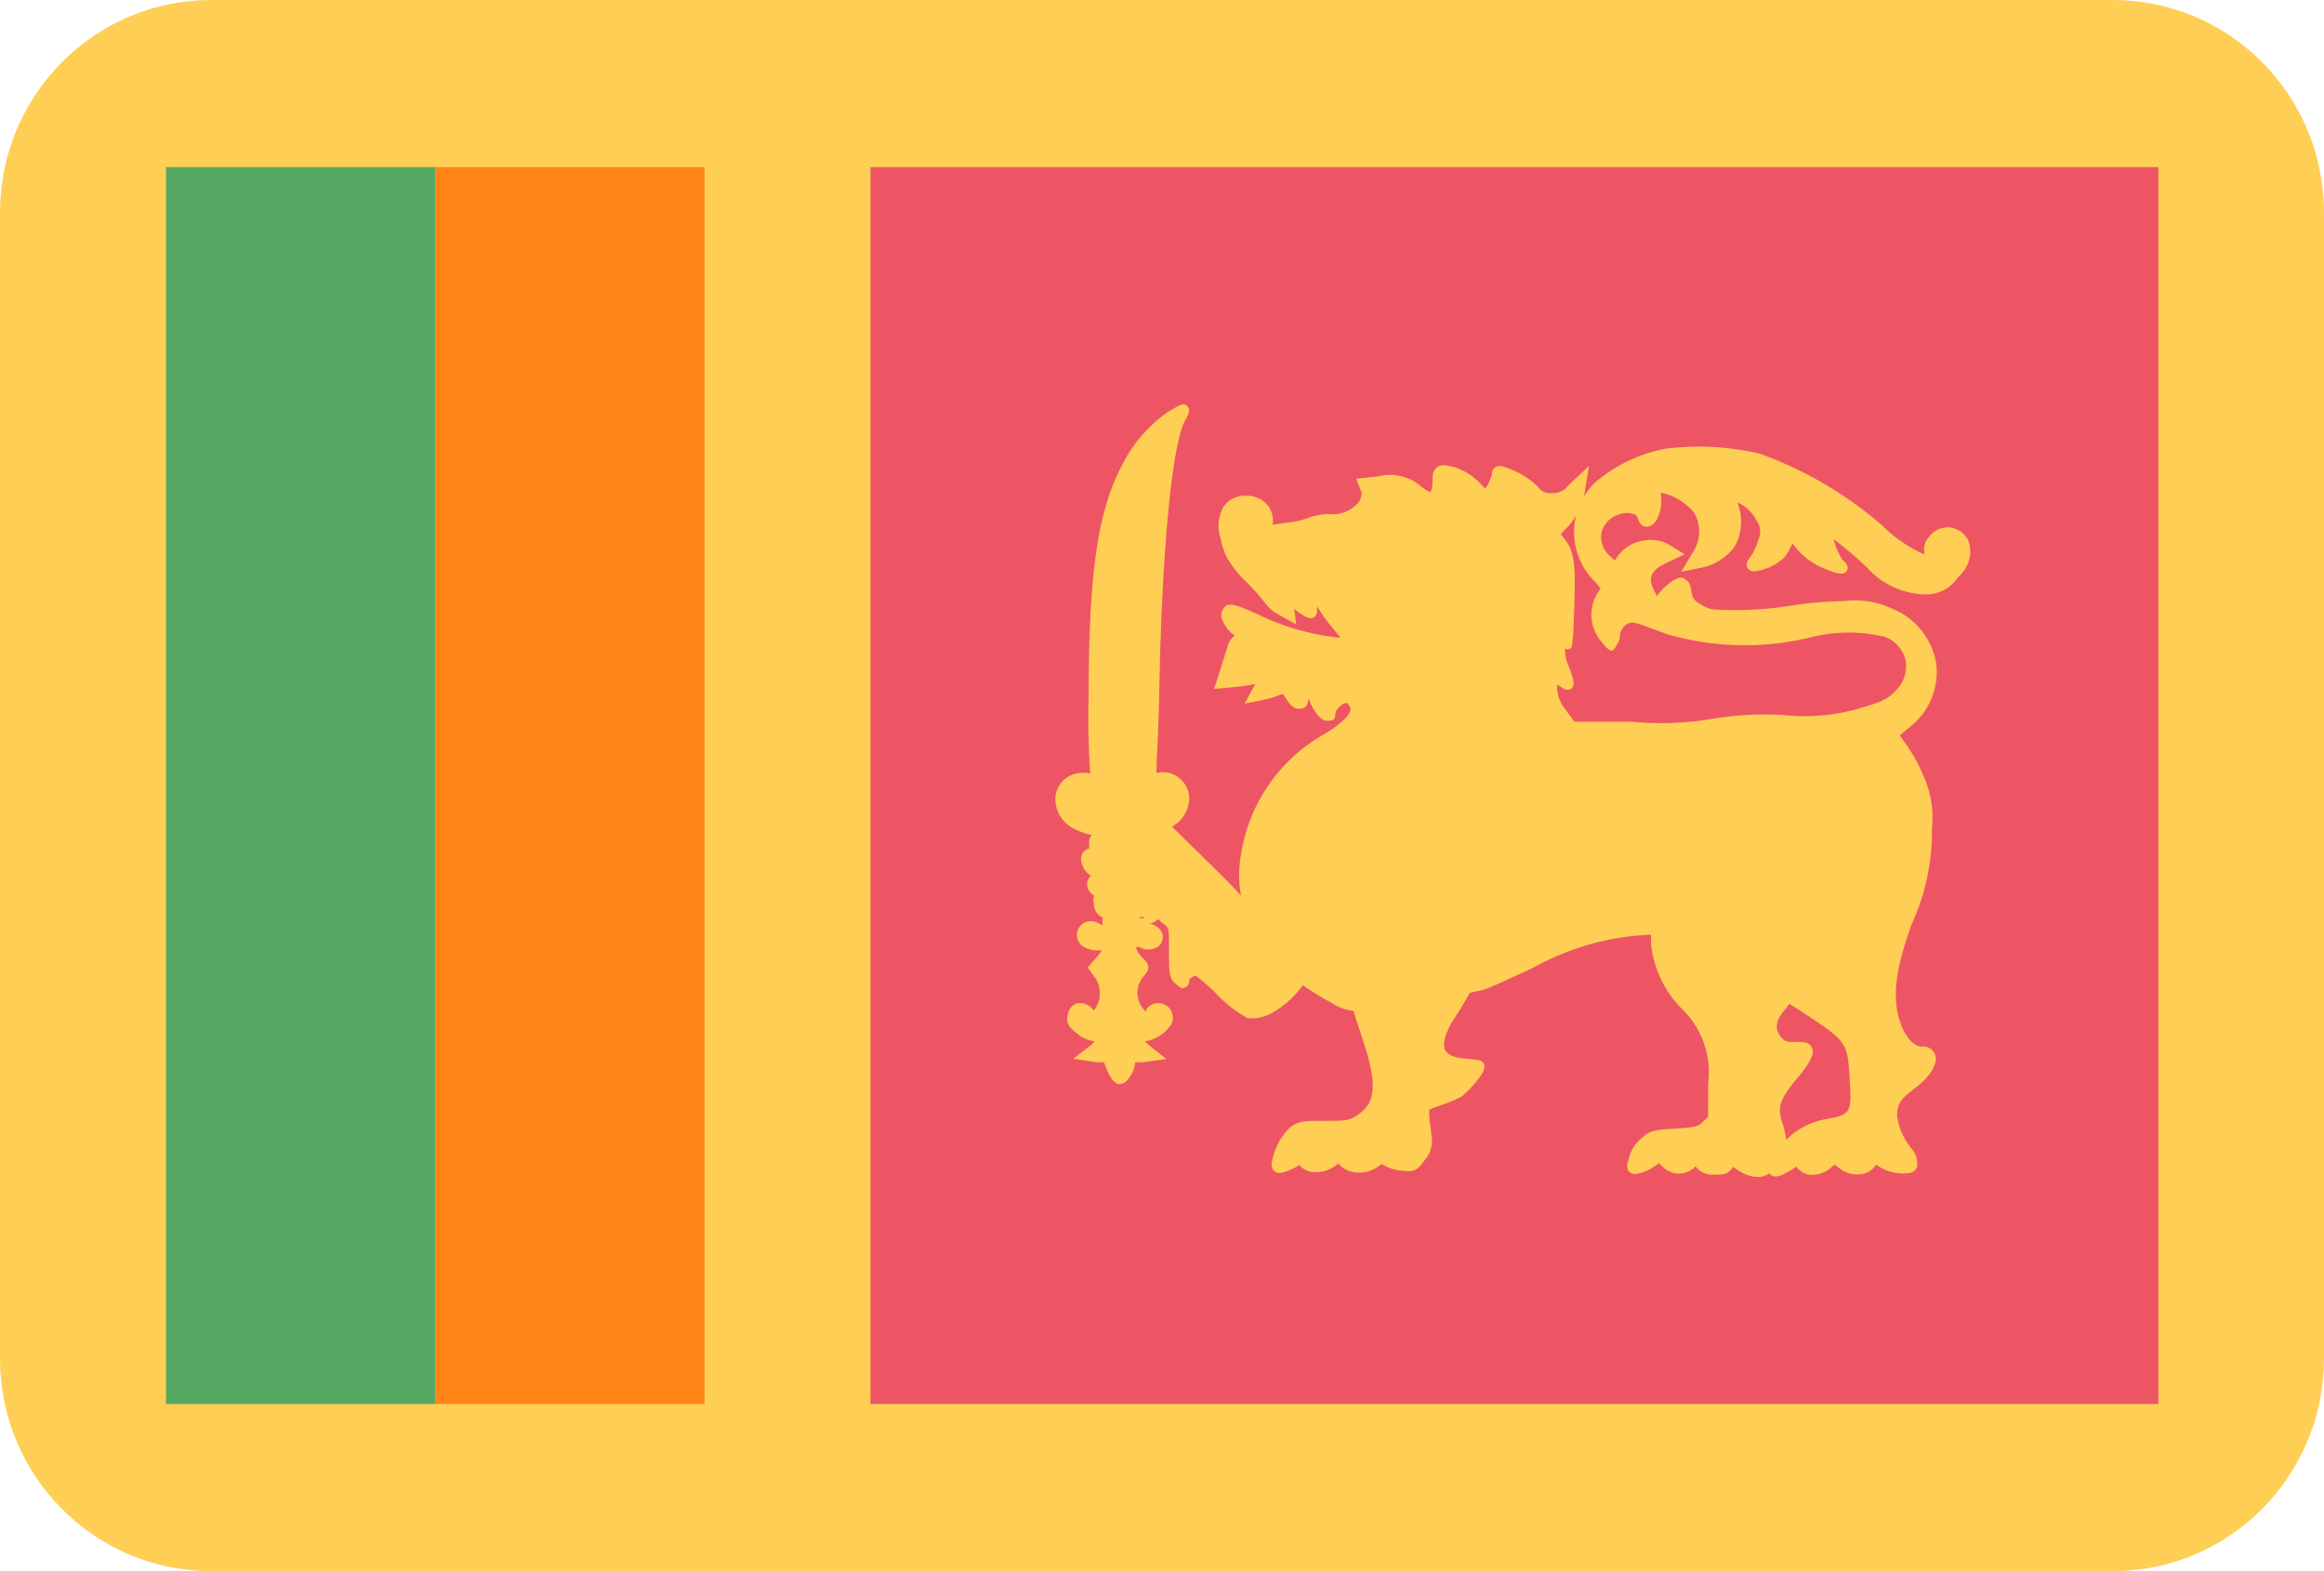 <svg width="71" height="48" viewBox="0 0 71 48" fill="none" xmlns="http://www.w3.org/2000/svg"><path d="M64.55 0H6.45C2.889 0 0 2.908 0 6.495v35.01C0 45.092 2.888 48 6.45 48h58.1c3.562 0 6.45-2.908 6.45-6.495V6.495C71 2.908 68.112 0 64.55 0z" fill="#FFCE54"/><path d="M5.071 42.894V5.106h8.226v37.788H5.071z" fill="#57A863"/><path d="M13.298 42.894V5.106h8.226v37.788h-8.226z" fill="#FF8416"/><path d="M26.595 42.894V5.106h39.344v37.788H26.595z" fill="#ED5565"/><path d="M60.137 16.514a.734.734 0 00-.568-.398.706.706 0 00-.618.265.603.603 0 00-.153.562 4.352 4.352 0 01-1.308-.899 11.777 11.777 0 00-3.733-2.185 8.242 8.242 0 00-2.85-.154 4.652 4.652 0 00-2.16 1.022 2.104 2.104 0 00-.657 1.532 2.115 2.115 0 00.657 1.532l.152.183-.091.143a1.253 1.253 0 00.05 1.4c.264.357.335.357.396.357.06 0 .223-.286.233-.378a.472.472 0 01.274-.46c.142-.05.254 0 1.167.337a8.463 8.463 0 004.452.082 4.745 4.745 0 012.201 0 1.013 1.013 0 01.63.695 1.028 1.028 0 01-.285.94c-.223.244-.406.357-1.258.592a6.044 6.044 0 01-2.18.163 9.65 9.65 0 00-2.211.123c-.809.131-1.63.159-2.445.081h-1.734l-.345-.47a1.212 1.212 0 01-.183-.52v-.143l.203.122a.202.202 0 00.233 0c.112-.102.092-.265-.121-.776a1.295 1.295 0 01-.071-.398v-.051a.162.162 0 00.162 0c.06-.051.081-.072.122-1.359.04-1.286 0-1.634-.345-2.042l-.071-.092.152-.163c.302-.299.504-.684.578-1.104l.132-.817-.65.613a.548.548 0 01-.486.215.434.434 0 01-.416-.184 2.431 2.431 0 00-1.014-.603.333.333 0 00-.304 0 .244.244 0 00-.092.205c-.032.121-.08.238-.142.347l-.06.102-.183-.184a1.814 1.814 0 00-.72-.46c-.274-.07-.457-.122-.589 0-.131.123-.121.256-.121.43 0 .173-.061.316-.061.316s-.081 0-.294-.173a1.436 1.436 0 00-1.299-.307l-.68.072.163.418c0 .102 0 .123-.07.276a1.015 1.015 0 01-.893.388c-.236-.002-.47.04-.69.123a2.33 2.33 0 01-.588.133l-.477.07a.76.76 0 00-.162-.612.841.841 0 00-.65-.276.798.798 0 00-.68.327 1.182 1.182 0 00-.08 1.022c0 .122.091.316.121.428.16.314.373.597.63.838.21.205.405.424.588.653.105.15.244.272.405.358l.548.306-.06-.48c.072.065.15.123.232.174.132.082.254.153.366.092a.235.235 0 00.101-.215.66.66 0 010-.122c.172.276.365.54.578.786l.142.174a7.416 7.416 0 01-2.525-.715c-.68-.306-.893-.368-1.015-.225a.347.347 0 00-.101.317c.068.225.211.42.406.551a.674.674 0 00-.234.388l-.203.644-.192.602.659-.06c.201-.019.401-.05.598-.093l-.324.603.608-.123a2.5 2.5 0 00.497-.163h.071l.092.133c.05.091.223.357.446.306.223-.051.203-.133.233-.306l.051.112c.183.398.365.582.558.562.193-.02.193 0 .223-.266a.52.52 0 01.172-.204.253.253 0 01.173-.072s.07.062.101.143c.03.082 0 .317-.77.797a5.084 5.084 0 00-1.709 1.543 5.127 5.127 0 00-.858 2.144 3.485 3.485 0 000 1.256 24.929 24.929 0 00-.933-.95l-1.176-1.154a1.018 1.018 0 00.527-.909.83.83 0 00-.619-.735.938.938 0 00-.385 0c0-.347.06-1.021.091-2.604.081-4.218.386-7.425.791-8.17.102-.184.173-.327.051-.44-.122-.112-.254 0-.588.194a4.342 4.342 0 00-1.4 1.634c-.71 1.348-1.014 3.187-1.014 7.006-.024.8-.007 1.602.05 2.4a.927.927 0 00-.415 0 .81.81 0 00-.65.705 1.027 1.027 0 00.65 1.021c.149.07.305.12.466.153a.328.328 0 00-.081.297.316.316 0 000 .112.344.344 0 00-.172.102c-.071.082-.132.235 0 .5a.509.509 0 00.223.225.368.368 0 00-.102.368c.033.102.102.19.193.245a.411.411 0 000 .245.442.442 0 00.274.429.515.515 0 000 .235l-.132-.061a.454.454 0 00-.467 0 .426.426 0 00-.17.503.43.43 0 00.1.16.82.82 0 00.628.154.717.717 0 01-.142.214l-.284.317.234.326a.841.841 0 010 .93l-.051.061a.498.498 0 00-.477-.225.405.405 0 00-.304.317c-.071.255 0 .398.253.592.156.141.35.23.558.256a.622.622 0 01-.121.122l-.528.409.73.112h.213c.061.225.254.664.457.664s.294-.184.335-.235a.832.832 0 00.152-.429h.213l.74-.102-.548-.44-.111-.101a1.142 1.142 0 00.832-.562.473.473 0 00-.071-.44.477.477 0 00-.457-.152.364.364 0 00-.274.245l-.06-.061a.77.77 0 010-1.022c.212-.245.172-.357-.051-.572a.818.818 0 01-.193-.316h.112a.535.535 0 00.547 0 .368.368 0 00.142-.44.52.52 0 00-.385-.275.486.486 0 00.274-.143c.047.058.101.11.162.153.162.122.162.122.162.797 0 .674 0 .858.193 1.02.193.164.183.174.304.123a.224.224 0 00.122-.235.334.334 0 01.203-.122c.233.179.453.373.66.582.268.286.58.527.922.715h.254c.144-.019.284-.06.416-.123.404-.21.752-.514 1.014-.888.276.195.563.373.862.531.205.143.442.23.69.255.07.245.162.521.263.828.538 1.603.355 2.042-.213 2.4-.192.112-.294.132-.923.132-.628 0-.821 0-1.085.215-.3.303-.492.698-.548 1.123a.257.257 0 00.122.225c.132.071.304 0 .599-.133l.131-.082c.096.12.234.197.386.215a1.01 1.01 0 00.7-.184l.101-.072.071.072c.159.135.36.207.568.204a1.01 1.01 0 00.588-.194l.102-.071c.177.113.38.184.588.204.426.051.487 0 .74-.347a.87.87 0 00.183-.756c0-.163-.06-.429-.06-.592a.97.97 0 010-.164c.097-.05.198-.092.304-.122.217-.073.43-.158.639-.256.162-.091.74-.694.74-.919 0-.224-.142-.224-.568-.265-.426-.041-.568-.133-.639-.286-.071-.153 0-.51.294-.95.173-.265.325-.52.467-.776l.284-.062c.152 0 .963-.387 1.633-.694a8.07 8.07 0 013.62-1.021v.286c.08.75.413 1.45.944 1.981a2.688 2.688 0 01.801 2.277v1.022l-.162.153c-.152.143-.172.163-.822.204-.649.041-.79.061-1.014.266a1.166 1.166 0 00-.436.704.36.36 0 000 .327.284.284 0 00.233.092c.19-.031.37-.104.528-.214l.172-.113.102.092a.689.689 0 001.014 0 .64.64 0 00.548.256c.294 0 .446 0 .598-.235l.142.092c.181.13.396.204.619.214a.565.565 0 00.345-.112l.05.05c.152.113.365 0 .64-.163l.141-.092a.579.579 0 00.406.246.858.858 0 00.65-.215l.11-.092.122.092a.88.88 0 00.771.184.65.65 0 00.376-.276c.292.215.656.307 1.014.255a.304.304 0 00.233-.173.678.678 0 00-.132-.531 2.048 2.048 0 01-.476-1.021c0-.348.07-.511.537-.858.467-.348.72-.756.629-1.022a.378.378 0 00-.406-.255c-.203 0-.436-.214-.588-.551-.345-.787-.274-1.665.264-3.166a6.8 6.8 0 00.629-2.952 3.083 3.083 0 00-.224-1.522 5.422 5.422 0 00-.547-1.02l-.213-.297.284-.235a2.142 2.142 0 00.831-1.96 2.203 2.203 0 00-.462-1.026 2.182 2.182 0 00-.907-.66 2.63 2.63 0 00-1.43-.224c-.55.008-1.1.056-1.643.142-.527.083-1.06.128-1.593.133-.77 0-.872 0-1.125-.153-.254-.153-.284-.174-.335-.51a.4.4 0 00-.244-.317c-.213-.072-.618.306-.79.551a1.588 1.588 0 01-.153-.316c-.07-.205-.07-.44.375-.664l.62-.296-.467-.286a1.14 1.14 0 00-.873-.113c-.304.065-.57.249-.74.511l-.05.082-.163-.153a.756.756 0 01-.244-.715.778.778 0 01.538-.542.635.635 0 01.477 0 .183.183 0 01.091.113c.081.296.284.265.325.255.273-.051.436-.541.385-.909v-.123c.398.082.756.299 1.014.613a1.16 1.16 0 010 1.144l-.395.654.629-.123c.408-.085.77-.322 1.014-.664a1.57 1.57 0 00.07-1.327c.258.11.466.31.59.561a.567.567 0 01.06.562 1.834 1.834 0 01-.223.5c-.102.133-.183.246-.122.368a.234.234 0 00.223.112c.333-.04.644-.182.893-.408.111-.135.2-.286.264-.45.237.343.568.61.953.767.456.194.629.214.71.071.081-.143-.081-.286-.142-.337a2.14 2.14 0 01-.264-.623c.223.164.589.46 1.015.858a2.436 2.436 0 001.775.827 1.15 1.15 0 001.014-.53 1.022 1.022 0 00.314-1.114zm-25.499 11.55a.667.667 0 00.264-.07c.021.026.05.047.081.06a1.003 1.003 0 00-.264 0l-.08.01zm21.148 6.128a2.227 2.227 0 00-1.217.633 2.619 2.619 0 00-.122-.54c-.142-.44-.101-.675.457-1.339.08-.092.476-.572.476-.786a.308.308 0 00-.08-.235c-.092-.092-.234-.092-.457-.092s-.305 0-.426-.143c-.122-.143-.254-.378.05-.766l.203-.255.193.122c1.572 1.022 1.572 1.022 1.643 2.125.071 1.103.04 1.133-.72 1.276z" fill="#FFCE54"/></svg>